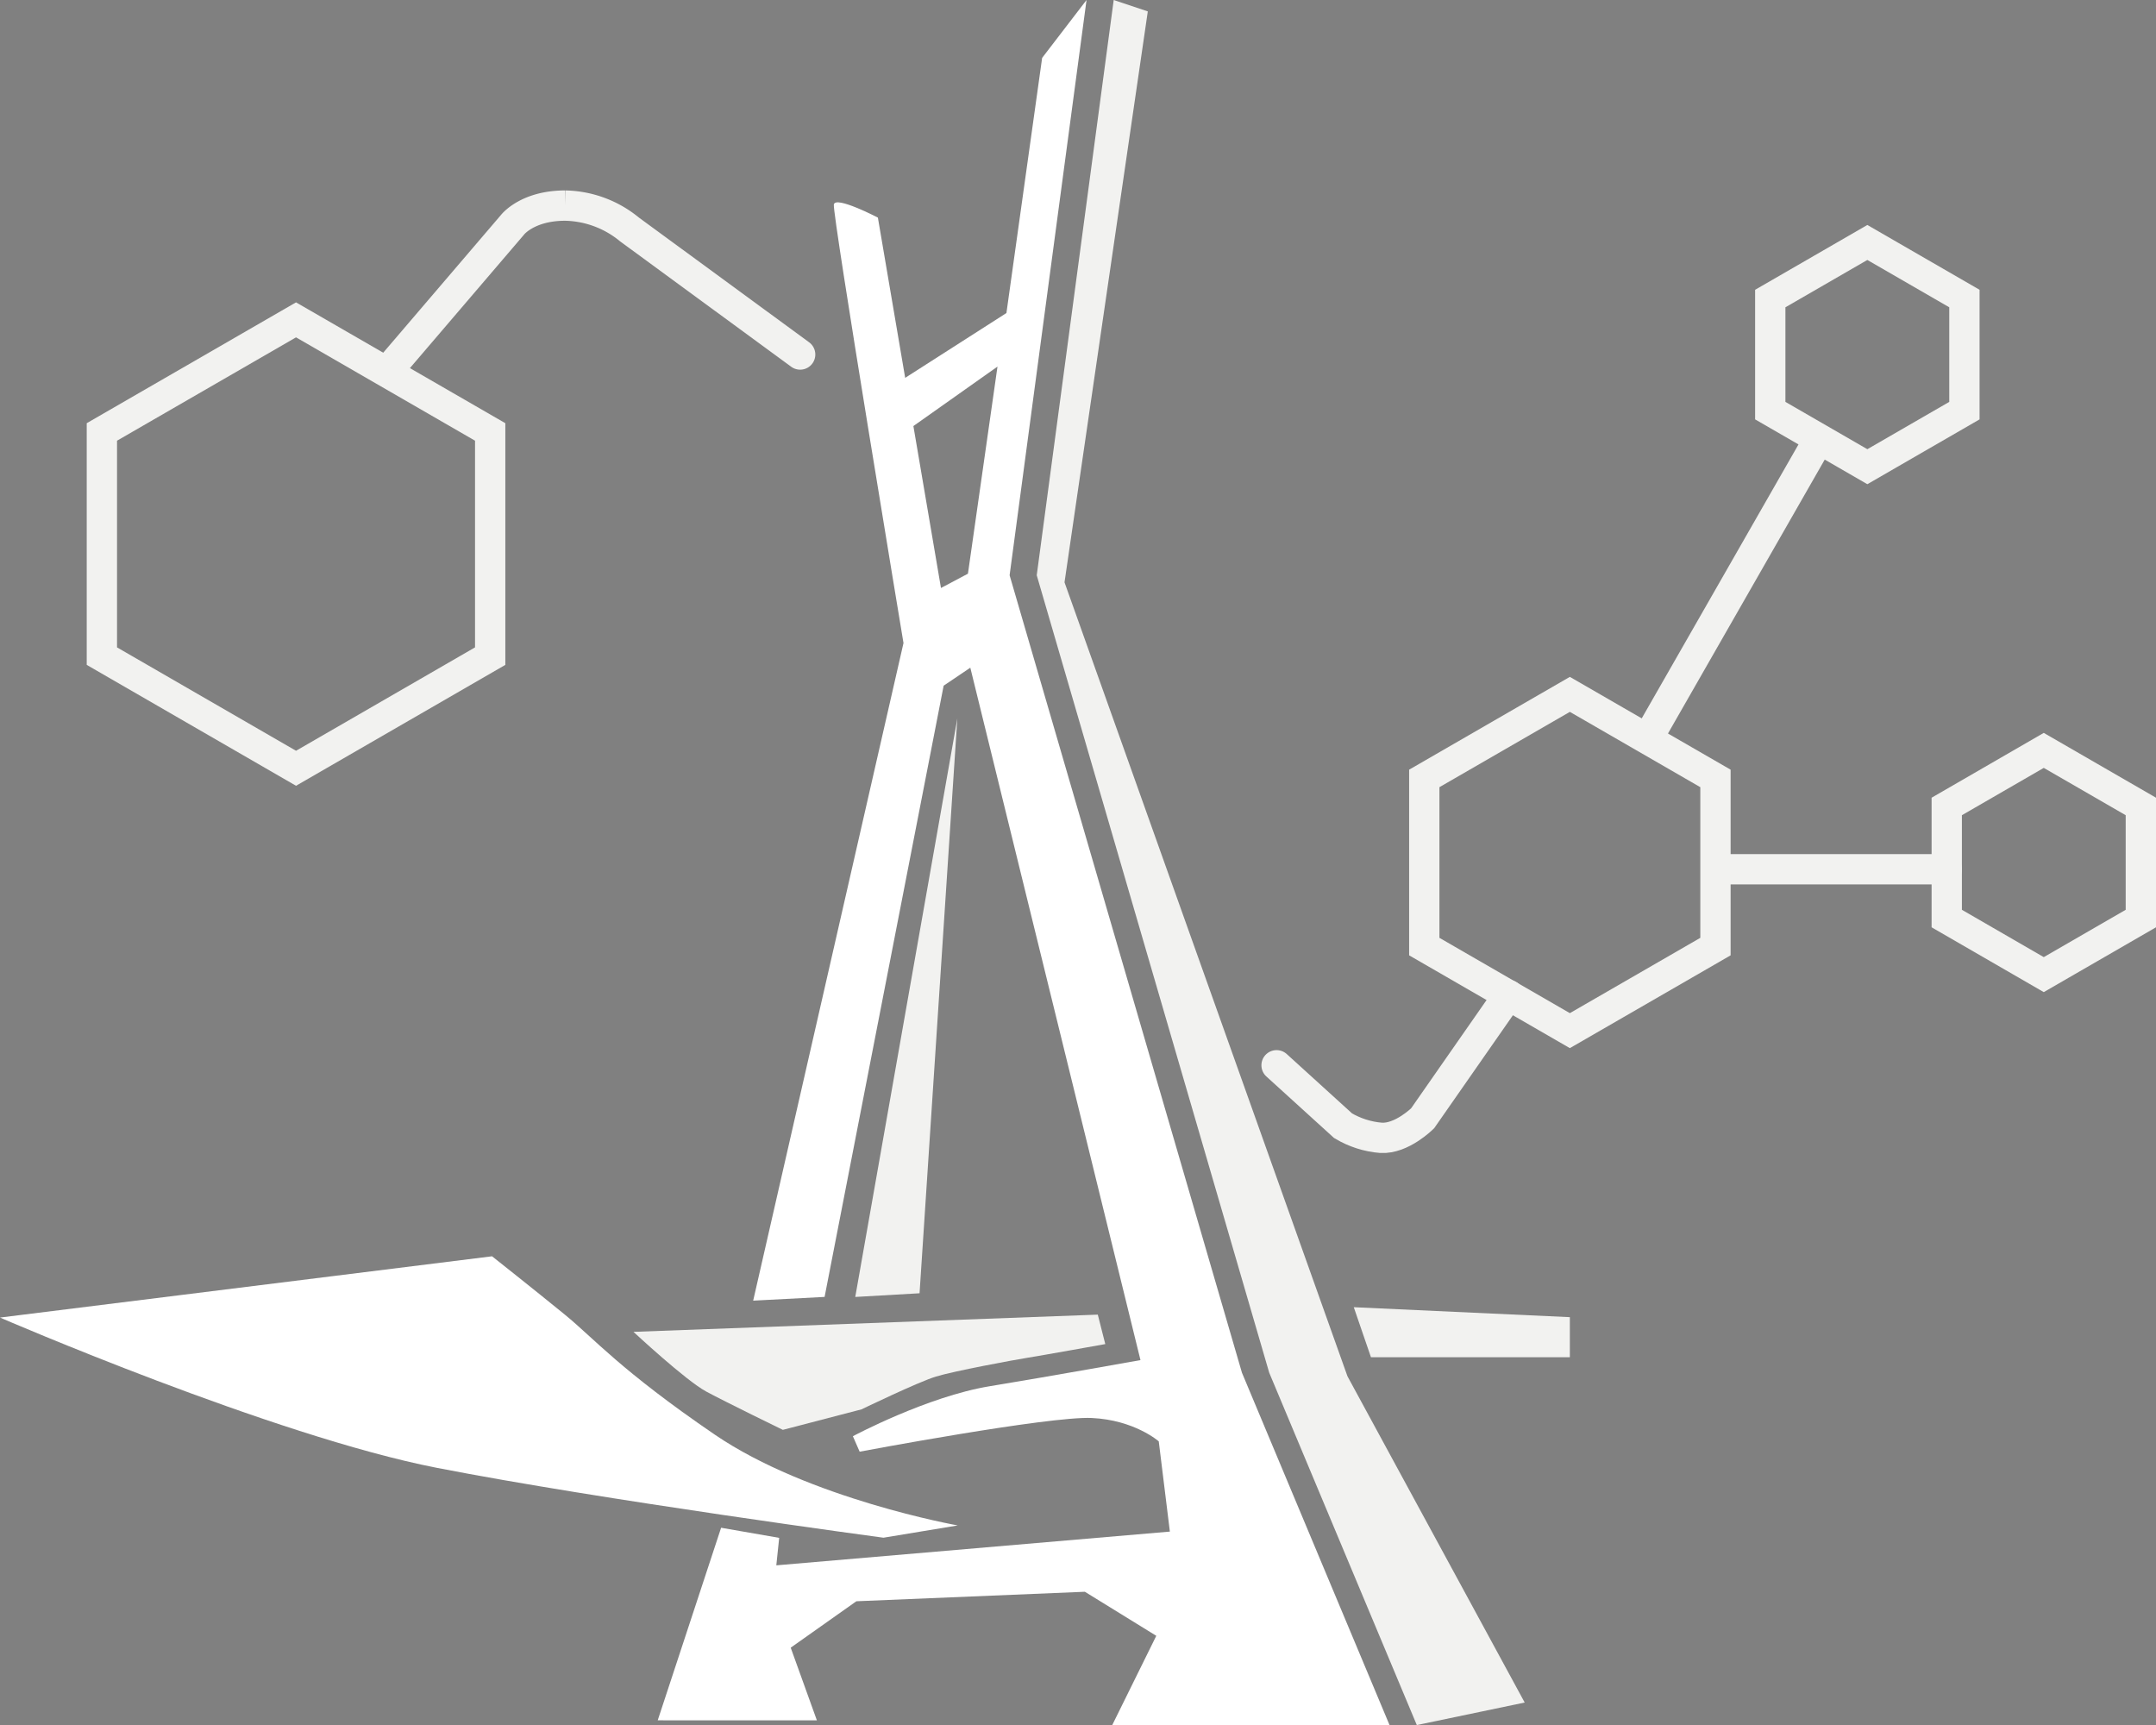 <?xml version="1.0" encoding="UTF-8" standalone="no"?>
<svg
   xmlns:dc="http://purl.org/dc/elements/1.1/"
   xmlns:cc="http://creativecommons.org/ns#"
   xmlns:rdf="http://www.w3.org/1999/02/22-rdf-syntax-ns#"
   xmlns:svg="http://www.w3.org/2000/svg"
   xmlns="http://www.w3.org/2000/svg"
   xmlns:xlink="http://www.w3.org/1999/xlink"
   xmlns:sodipodi="http://sodipodi.sourceforge.net/DTD/sodipodi-0.dtd"
   xmlns:inkscape="http://www.inkscape.org/namespaces/inkscape"
   viewBox="0 0 426.86 341.5"
   version="1.1"
   id="svg6083"
   sodipodi:docname="hacksbseg-logo.svg"
   width="426.86"
   height="341.5"
   inkscape:version="0.92.3 (2405546, 2018-03-11)">
  <rect x="0" y="0" width="426.86" height="341.5" fill="#808080" stroke="none"/>
  <sodipodi:namedview
     pagecolor="#ffffff"
     bordercolor="#666666"
     borderopacity="1"
     objecttolerance="10"
     gridtolerance="10"
     guidetolerance="10"
     inkscape:pageopacity="0"
     inkscape:pageshadow="2"
     inkscape:window-width="1366"
     inkscape:window-height="713"
     id="namedview6085"
     showgrid="false"
     inkscape:zoom="0.903125"
     inkscape:cx="250.98848"
     inkscape:cy="130.84001"
     inkscape:window-x="0"
     inkscape:window-y="27"
     inkscape:window-maximized="1"
     inkscape:current-layer="Camiseta" />
  <defs
     id="defs4961">
    <style
       id="style4920">.cls-1{fill:#1b3c59;}.cls-2,.cls-21,.cls-4{opacity:0.25;}.cls-10,.cls-11,.cls-12,.cls-13,.cls-14,.cls-15,.cls-16,.cls-17,.cls-18,.cls-19,.cls-2,.cls-20,.cls-21,.cls-22,.cls-23,.cls-3,.cls-33,.cls-34,.cls-4,.cls-40,.cls-5,.cls-6,.cls-7,.cls-8,.cls-9{isolation:isolate;}.cls-2{fill:url(#Gradiente_sem_nome_3);}.cls-11,.cls-12,.cls-15,.cls-16,.cls-21,.cls-26,.cls-27,.cls-3,.cls-6,.cls-7{fill:none;}.cls-11,.cls-12,.cls-16,.cls-21,.cls-3,.cls-6{stroke:#000;}.cls-3{stroke-width:1.44px;}.cls-11,.cls-12,.cls-3{opacity:0.2;}.cls-10,.cls-13,.cls-14,.cls-19,.cls-20,.cls-5,.cls-8,.cls-9{opacity:0.1;}.cls-5{fill:url(#Gradiente_sem_nome_13);}.cls-11,.cls-21,.cls-6{stroke-width:1.5px;}.cls-16,.cls-6{opacity:0.3;}.cls-15,.cls-7{stroke:#fff;opacity:0.05;}.cls-7{stroke-width:1.6px;}.cls-8{fill:url(#Gradiente_sem_nome_13-2);}.cls-9{fill:url(#Gradiente_sem_nome_7);}.cls-10{fill:url(#Gradiente_sem_nome_7-2);}.cls-12,.cls-15,.cls-16{stroke-width:1.2px;}.cls-13{fill:url(#Gradiente_sem_nome_13-3);}.cls-14{fill:url(#Gradiente_sem_nome_13-4);}.cls-17,.cls-18{opacity:0.08;}.cls-17{fill:url(#Gradiente_sem_nome_11);}.cls-18{fill:url(#Gradiente_sem_nome_11-2);}.cls-19{fill:url(#Gradiente_sem_nome_13-5);}.cls-20{fill:url(#Gradiente_sem_nome_13-6);}.cls-22,.cls-23{opacity:0.06;}.cls-22{fill:url(#Gradiente_sem_nome_15);}.cls-23{fill:url(#Gradiente_sem_nome_15-2);}.cls-24{fill:#f2f2f0;}.cls-25{fill:#eee;}.cls-26,.cls-27{stroke:#f2f2f0;stroke-miterlimit:10;stroke-width:6px;}.cls-27{stroke-linecap:round;}.cls-28,.cls-30,.cls-31,.cls-34,.cls-35,.cls-40{fill:#fff;}.cls-29{fill:#c8c8c8;}.cls-30{fill-rule:evenodd;}.cls-31{font-size:8.03px;font-family:Verdana;letter-spacing:-0.02em;}.cls-32{letter-spacing:-0.04em;}.cls-34{font-size:18.48px;}.cls-34,.cls-40{font-family:BitstreamVeraSans-Bold, Bitstream Vera Sans;font-weight:700;}.cls-35{font-size:35.82px;font-family:Montserrat-Regular, Montserrat;}.cls-36{letter-spacing:-0.05em;}.cls-37{letter-spacing:-0.03em;}.cls-38{letter-spacing:-0.01em;}.cls-39{letter-spacing:-0.02em;}.cls-40{font-size:13.24px;}.cls-41{fill:#fdfdfd;}.cls-42{fill:#d4d4d4;}</style>
    <radialGradient
       id="Gradiente_sem_nome_3"
       cx="888.26"
       cy="25056.84"
       r="135.38"
       gradientTransform="matrix(1,0,0,-0.34,-5.9,8719.69)"
       gradientUnits="userSpaceOnUse">
      <stop
         offset="0"
         stop-opacity="0.44"
         id="stop4922" />
      <stop
         offset="1"
         id="stop4924" />
    </radialGradient>
    <radialGradient
       id="Gradiente_sem_nome_13"
       cx="10447.73"
       cy="8162.66"
       r="122.63"
       gradientTransform="matrix(-1.08,-1.43,-0.96,0.73,19597.64,9546.66)"
       gradientUnits="userSpaceOnUse">
      <stop
         offset="0"
         id="stop4927" />
      <stop
         offset="0.5"
         stop-opacity="0.61"
         id="stop4929" />
      <stop
         offset="1"
         stop-opacity="0"
         id="stop4931" />
    </radialGradient>
    <radialGradient
       id="Gradiente_sem_nome_13-2"
       cx="6825.81"
       cy="1037.27"
       r="122.63"
       gradientTransform="matrix(1.08,-1.43,0.96,0.73,-7087.13,9546.66)"
       xlink:href="#Gradiente_sem_nome_13" />
    <radialGradient
       id="Gradiente_sem_nome_7"
       cx="2978.59"
       cy="19721.279"
       r="171.04"
       gradientTransform="matrix(0.94,-0.35,-0.22,-0.58,2052.76,12687.4)"
       gradientUnits="userSpaceOnUse">
      <stop
         offset="0"
         id="stop4935" />
      <stop
         offset="1"
         stop-opacity="0"
         id="stop4937" />
    </radialGradient>
    <radialGradient
       id="Gradiente_sem_nome_7-2"
       cx="13047.03"
       cy="13642.88"
       r="171.04"
       gradientTransform="matrix(-0.94,-0.35,0.22,-0.58,10457.21,12687.4)"
       xlink:href="#Gradiente_sem_nome_7" />
    <radialGradient
       id="Gradiente_sem_nome_13-3"
       cx="3202.08"
       cy="4034.19"
       r="122.51"
       gradientTransform="matrix(0.6,2.37,1.09,-0.28,-5802.68,-5742.5)"
       xlink:href="#Gradiente_sem_nome_13" />
    <radialGradient
       id="Gradiente_sem_nome_13-4"
       cx="4287.41"
       cy="13256.72"
       r="122.51"
       gradientTransform="matrix(-0.6,2.37,-1.09,-0.28,18312.28,-5742.5)"
       xlink:href="#Gradiente_sem_nome_13" />
    <radialGradient
       id="Gradiente_sem_nome_11"
       cx="2523.62"
       cy="2601.94"
       r="317.78"
       gradientTransform="matrix(1.14,0,0,1.3,-661.51,-2909.24)"
       gradientUnits="userSpaceOnUse">
      <stop
         offset="0"
         id="stop4943" />
      <stop
         offset="0.69"
         id="stop4945" />
      <stop
         offset="1"
         stop-opacity="0"
         id="stop4947" />
    </radialGradient>
    <radialGradient
       id="Gradiente_sem_nome_11-2"
       cx="11461.96"
       cy="2601.94"
       r="317.78"
       gradientTransform="matrix(-1.14,0,0,1.3,15208.09,-2909.24)"
       xlink:href="#Gradiente_sem_nome_11" />
    <radialGradient
       id="Gradiente_sem_nome_13-5"
       cx="10348.65"
       cy="7967.75"
       r="122.63"
       gradientTransform="matrix(-1.08,-1.43,-0.96,0.73,20614.47,9546.66)"
       xlink:href="#Gradiente_sem_nome_13" />
    <radialGradient
       id="Gradiente_sem_nome_13-6"
       cx="6924.89"
       cy="1232.18"
       r="122.63"
       gradientTransform="matrix(1.08,-1.43,0.96,0.73,-6070.3,9546.66)"
       xlink:href="#Gradiente_sem_nome_13" />
    <radialGradient
       id="Gradiente_sem_nome_15"
       cx="1700.06"
       cy="4986.42"
       r="122.51"
       gradientTransform="matrix(0.78,1.8,1.21,-0.53,-5438.72,544.89)"
       gradientUnits="userSpaceOnUse">
      <stop
         offset="0"
         id="stop4953" />
      <stop
         offset="0.58"
         stop-opacity="0.61"
         id="stop4955" />
      <stop
         offset="1"
         stop-opacity="0"
         id="stop4957" />
    </radialGradient>
    <radialGradient
       id="Gradiente_sem_nome_15-2"
       cx="3772.37"
       cy="12060.39"
       r="122.51"
       gradientTransform="matrix(-0.78,1.8,-1.21,-0.53,19982.89,544.89)"
       xlink:href="#Gradiente_sem_nome_15" />
  </defs>
  <title
     id="title4963">Camiseta-HackSBSeg</title>
  <g
     id="Camiseta"
     transform="translate(-669.58,-449.75)">
    <g
       id="g10">
      <path
         id="path61736"
         class="cls-6"
         d="m 502.09,1269.17 c 0,0 50.16,60.16 390,60.16 308.62,0 369.74,-58 369.74,-58"
         inkscape:connector-curvature="0"
         style="opacity:0.3;isolation:isolate;fill:none;stroke:#000000;stroke-width:1.5px" />
      <g
         id="g62265">
        <path
           id="path62048-8-5"
           class="cls-7"
           d="m 1585.15,619.59 c 0,0 84.34,75.6 199.7,86.09"
           inkscape:connector-curvature="0"
           style="opacity:0.05;isolation:isolate;fill:none;stroke:#ffffff;stroke-width:1.6px" />
        <path
           id="path62048-82"
           class="cls-12"
           d="m 1585.15,617 c 0,0 84.34,75.6 199.7,86.09"
           inkscape:connector-curvature="0"
           style="opacity:0.2;isolation:isolate;fill:none;stroke:#000000;stroke-width:1.2px" />
        <path
           id="path62048-8-1-3"
           class="cls-7"
           d="m 2800.66,619.59 c 0,0 -84.34,75.6 -199.7,86.09"
           inkscape:connector-curvature="0"
           style="opacity:0.05;isolation:isolate;fill:none;stroke:#ffffff;stroke-width:1.6px" />
        <path
           id="path62048-1-0"
           class="cls-12"
           d="m 2800.66,617 c 0,0 -84.34,75.6 -199.7,86.09"
           inkscape:connector-curvature="0"
           style="opacity:0.2;isolation:isolate;fill:none;stroke:#000000;stroke-width:1.2px" />
      </g>
      <path
         id="path61736-5"
         class="cls-15"
         d="m 502.09,1271.43 c 0,0 50.16,60.15 390,60.15 308.62,0 369.74,-58 369.74,-58"
         inkscape:connector-curvature="0"
         style="opacity:0.05;isolation:isolate;fill:none;stroke:#ffffff;stroke-width:1.2px" />
    </g>
    <polygon
       class="cls-24"
       points="941.01,718.43 937.61,708.53 980.39,710.5 980.39,718.43 "
       id="polygon5007"
       style="fill:#f2f2f0" />
    <polygon
       class="cls-24"
       points="936.36,722.2 880.34,565.03 896.83,452.01 890.08,449.75 874.84,563.63 920.87,721.5 950.09,791.25 971.45,786.79 "
       id="polygon5009"
       style="fill:#f2f2f0" />
    <polygon
       class="cls-24"
       points="859.12,591.98 838.91,706.5 851.64,705.77 "
       id="polygon5011"
       style="fill:#f2f2f0" />
    <path
       class="cls-24"
       d="m 795,713.41 c 0,0 10.35,9.64 14.41,11.82 4.06,2.18 15.16,7.58 15.16,7.58 l 15.58,-4.06 c 0,0 11.16,-5.4 14.73,-6.49 3.57,-1.09 15.28,-3.27 18,-3.7 2.72,-0.43 15.53,-2.73 15.53,-2.73 L 886.93,710 Z"
       id="path5013"
       inkscape:connector-curvature="0"
       style="fill:#f2f2f0" />
    <path
       class="cls-25"
       d="m 875.91,461.21 8.79,-11.46 -15.23,113.88 46,157.87 29.22,69.75 h -54.9 l 8.72,-17.67 -14.14,-8.72 -45.24,1.88 -13,9.19 5.18,14.38 H 799.8 l 12.55,-38.12 11.5,2 -0.57,5.44 77.92,-6.68 -2.2,-17.86 c 0,0 -4.79,-4.24 -13.28,-4.63 -8.49,-0.39 -45.94,6.67 -45.94,6.67 l -1.34,-3.06 c 0,0 14.69,-7.86 27.1,-9.9 12.41,-2.04 29.84,-5.17 29.84,-5.17 l -33.69,-137.07 -5.28,3.56 -23.57,121 -14.14,0.74 29.76,-130.18 c 0,0 -14.14,-85.05 -13.79,-86.82 0.35,-1.77 8.72,2.6 8.72,2.6 l 12.49,73.32 5.34,-2.83 5.85,-41 -16.66,11.78 -1.62,-9.55 20.05,-12.83 z"
       id="path5015"
       style="fill:#ffffff"
       inkscape:connector-curvature="0" />
    <path
       class="cls-25"
       d="m 844.49,754.16 14.71,-2.43 c 0,0 -29.47,-5.25 -48.14,-18 -18.67,-12.75 -23.85,-19 -29.67,-23.75 C 775.57,705.23 767,698.45 767,698.45 l -97.42,12.13 c 0,0 54.12,23.44 86.5,29.75 32.38,6.31 88.41,13.83 88.41,13.83 z"
       id="path5017"
       style="fill:#ffffff"
       inkscape:connector-curvature="0" />
    <polygon
       class="cls-26"
       points="689.75,579.64 728.19,601.84 766.63,579.64 766.63,535.26 728.19,513.07 689.75,535.26 "
       id="polygon5019"
       style="fill:none;stroke:#f2f2f0;stroke-width:6px;stroke-miterlimit:10" />
    <polygon
       class="cls-26"
       points="951.57,637.14 980.39,653.78 1009.22,637.14 1009.22,603.85 980.39,587.21 951.57,603.85 "
       id="polygon5021"
       style="fill:none;stroke:#f2f2f0;stroke-width:6px;stroke-miterlimit:10" />
    <polygon
       class="cls-26"
       points="1020.07,531.04 1039.29,542.14 1058.51,531.04 1058.51,508.85 1039.29,497.75 1020.07,508.85 "
       id="polygon5023"
       style="fill:none;stroke:#f2f2f0;stroke-width:6px;stroke-miterlimit:10" />
    <polygon
       class="cls-26"
       points="1055.01,631.59 1074.22,642.69 1093.44,631.59 1093.44,609.4 1074.22,598.3 1055.01,609.4 "
       id="polygon5025"
       style="fill:none;stroke:#f2f2f0;stroke-width:6px;stroke-miterlimit:10" />
    <path
       class="cls-27"
       d="m 746.92,522.47 24.13,-28.22 c 0,0 2.91,-3.8 10.43,-3.8 a 20.62,20.62 0 0 1 12.74,4.73 L 828,519.93"
       id="path5027"
       style="fill:none;stroke:#f2f2f0;stroke-width:6px;stroke-linecap:round;stroke-miterlimit:10"
       inkscape:connector-curvature="0" />
    <path
       class="cls-27"
       d="M 922.323,660.635 935.49,672.6 c 2.288,1.361 4.857,2.182 7.51,2.4 4.13,0.25 8.25,-3.88 8.25,-3.88 l 17,-24.39"
       id="path5029"
       style="fill:none;stroke:#f2f2f0;stroke-width:6px;stroke-linecap:round;stroke-miterlimit:10"
       inkscape:connector-curvature="0"
       sodipodi:nodetypes="ccccc" />
    <line
       class="cls-27"
       x1="1009.84"
       y1="621.83"
       x2="1055.01"
       y2="621.83"
       id="line5031"
       style="fill:none;stroke:#f2f2f0;stroke-width:6px;stroke-linecap:round;stroke-miterlimit:10" />
    <line
       class="cls-26"
       x1="995.73"
       y1="596.06"
       x2="1029.94"
       y2="536.29"
       id="line5033"
       style="fill:none;stroke:#f2f2f0;stroke-width:6px;stroke-miterlimit:10" />
  </g>
</svg>
